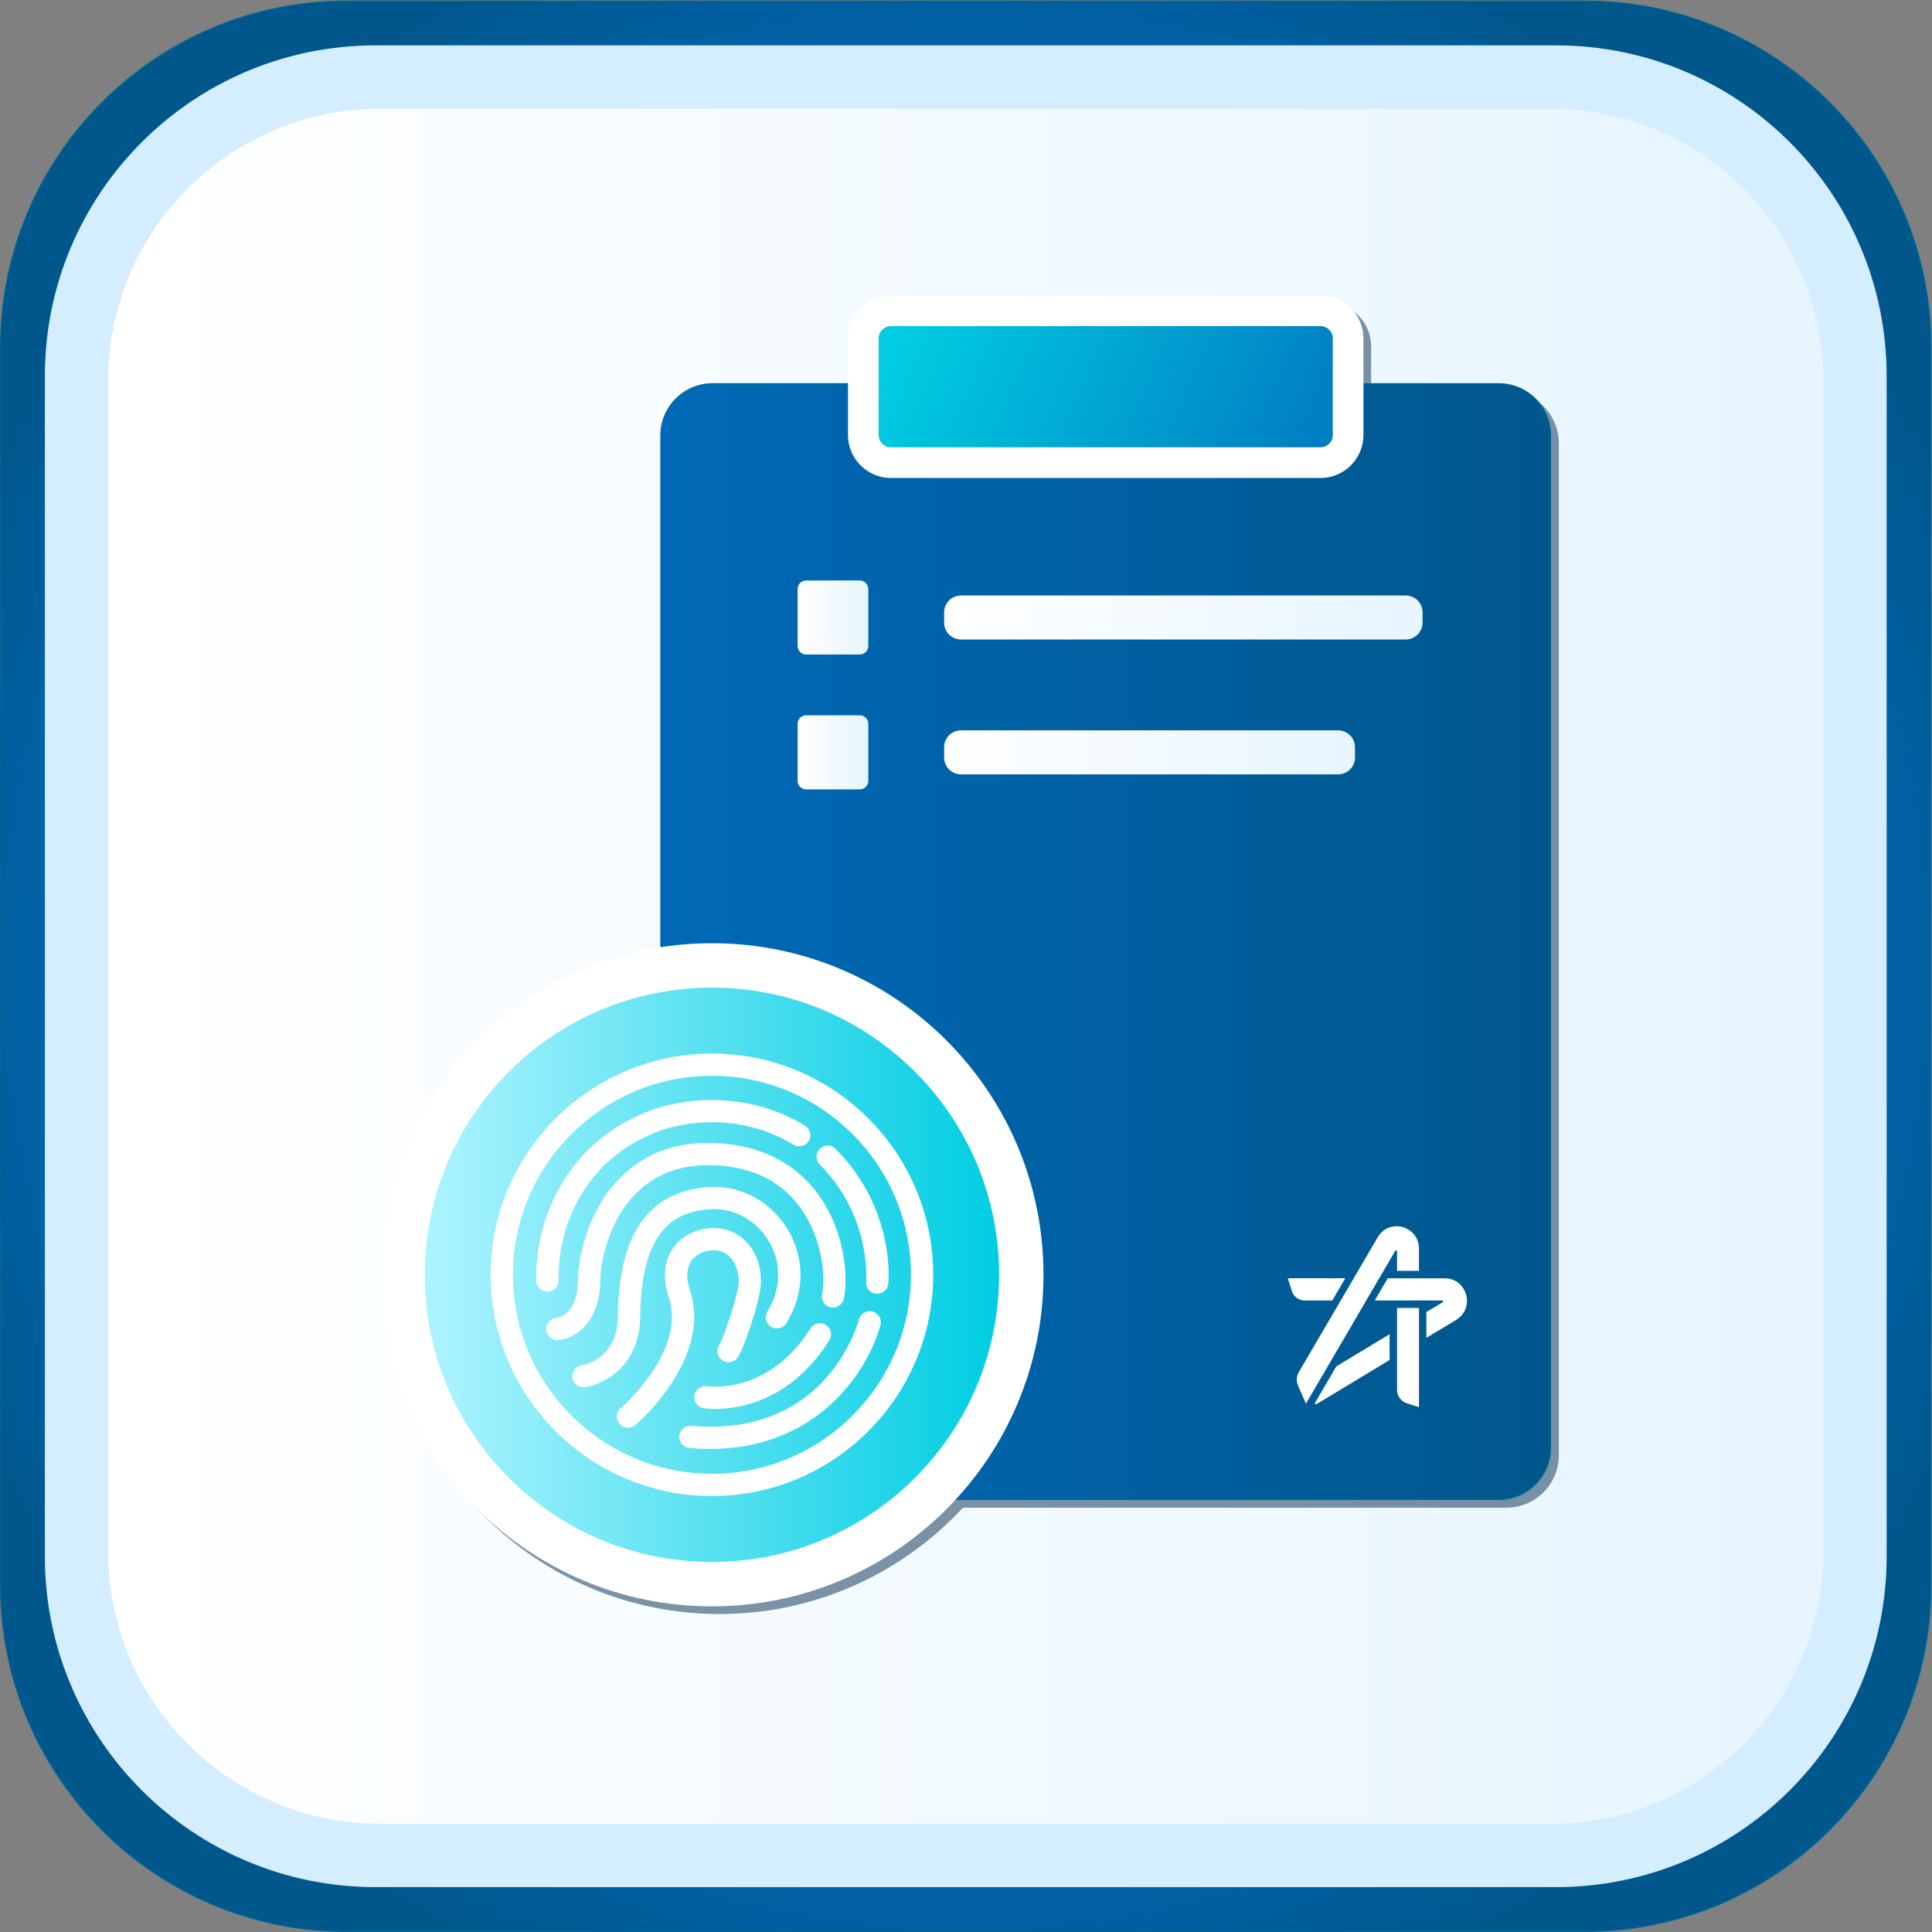 <?xml version="1.0" encoding="UTF-8" standalone="no"?>
<!-- Created with Inkscape (http://www.inkscape.org/) -->

<svg
   version="1.1"
   id="svg2"
   xml:space="preserve"
   width="672.125"
   height="672.125"
   viewBox="0 0 672.125 672.125"
   sodipodi:docname="5abf513d2efa5d7db8c0336349063b50.ai"
   xmlns:inkscape="http://www.inkscape.org/namespaces/inkscape"
   xmlns:sodipodi="http://sodipodi.sourceforge.net/DTD/sodipodi-0.dtd"
   xmlns="http://www.w3.org/2000/svg"
   xmlns:svg="http://www.w3.org/2000/svg"><rect x="0" y="0" width="672.125" height="672.125" fill="#808080" stroke="none"/><defs
     id="defs6"><radialGradient
       fx="0"
       fy="0"
       cx="0"
       cy="0"
       r="1"
       gradientUnits="userSpaceOnUse"
       gradientTransform="matrix(312.442,-2.763,-2.763,-312.442,256,256)"
       spreadMethod="pad"
       id="radialGradient30"><stop
         style="stop-opacity:1;stop-color:#0069b7"
         offset="0"
         id="stop22" /><stop
         style="stop-opacity:1;stop-color:#0069b7"
         offset="0.681"
         id="stop24" /><stop
         style="stop-opacity:1;stop-color:#00578c"
         offset="0.907"
         id="stop26" /><stop
         style="stop-opacity:1;stop-color:#00578c"
         offset="1"
         id="stop28" /></radialGradient><clipPath
       clipPathUnits="userSpaceOnUse"
       id="clipPath40"><path
         d="M 0,512 H 512 V 0 H 0 Z"
         id="path38" /></clipPath><linearGradient
       x1="0"
       y1="0"
       x2="1"
       y2="0"
       gradientUnits="userSpaceOnUse"
       gradientTransform="matrix(447.61,0,0,-447.61,32.195,256)"
       spreadMethod="pad"
       id="linearGradient66"><stop
         style="stop-opacity:1;stop-color:#ffffff"
         offset="0"
         id="stop62" /><stop
         style="stop-opacity:1;stop-color:#e6f5ff"
         offset="1"
         id="stop64" /></linearGradient><clipPath
       clipPathUnits="userSpaceOnUse"
       id="clipPath76"><path
         d="M 0,512 H 512 V 0 H 0 Z"
         id="path74" /></clipPath><clipPath
       clipPathUnits="userSpaceOnUse"
       id="clipPath84"><path
         d="M 105.223,429.059 H 410.777 V 86.941 H 105.223 Z"
         id="path82" /></clipPath><linearGradient
       x1="0"
       y1="0"
       x2="1"
       y2="0"
       gradientUnits="userSpaceOnUse"
       gradientTransform="matrix(232.249,0,0,-232.249,176.402,262.432)"
       spreadMethod="pad"
       id="linearGradient198"><stop
         style="stop-opacity:1;stop-color:#0069b7"
         offset="0"
         id="stop194" /><stop
         style="stop-opacity:1;stop-color:#00578c"
         offset="1"
         id="stop196" /></linearGradient><clipPath
       clipPathUnits="userSpaceOnUse"
       id="clipPath208"><path
         d="M 0,512 H 512 V 0 H 0 Z"
         id="path206" /></clipPath><linearGradient
       x1="0"
       y1="0"
       x2="1"
       y2="0"
       gradientUnits="userSpaceOnUse"
       gradientTransform="matrix(109.492,-46.659,-46.659,-109.492,242.163,428.707)"
       spreadMethod="pad"
       id="linearGradient234"><stop
         style="stop-opacity:1;stop-color:#00cde2"
         offset="0"
         id="stop230" /><stop
         style="stop-opacity:1;stop-color:#0078c1"
         offset="1"
         id="stop232" /></linearGradient><linearGradient
       x1="0"
       y1="0"
       x2="1"
       y2="0"
       gradientUnits="userSpaceOnUse"
       gradientTransform="matrix(124.869,0,0,-124.869,250.357,347.019)"
       spreadMethod="pad"
       id="linearGradient254"><stop
         style="stop-opacity:1;stop-color:#ffffff"
         offset="0"
         id="stop250" /><stop
         style="stop-opacity:1;stop-color:#e6f5ff"
         offset="1"
         id="stop252" /></linearGradient><linearGradient
       x1="0"
       y1="0"
       x2="1"
       y2="0"
       gradientUnits="userSpaceOnUse"
       gradientTransform="matrix(18.444,0,0,-18.444,212.122,347.019)"
       spreadMethod="pad"
       id="linearGradient274"><stop
         style="stop-opacity:1;stop-color:#ffffff"
         offset="0"
         id="stop270" /><stop
         style="stop-opacity:1;stop-color:#e6f5ff"
         offset="1"
         id="stop272" /></linearGradient><linearGradient
       x1="0"
       y1="0"
       x2="1"
       y2="0"
       gradientUnits="userSpaceOnUse"
       gradientTransform="matrix(18.444,0,0,-18.444,212.122,311.824)"
       spreadMethod="pad"
       id="linearGradient294"><stop
         style="stop-opacity:1;stop-color:#ffffff"
         offset="0"
         id="stop290" /><stop
         style="stop-opacity:1;stop-color:#e6f5ff"
         offset="1"
         id="stop292" /></linearGradient><linearGradient
       x1="0"
       y1="0"
       x2="1"
       y2="0"
       gradientUnits="userSpaceOnUse"
       gradientTransform="matrix(107.234,0,0,-107.234,250.357,311.824)"
       spreadMethod="pad"
       id="linearGradient314"><stop
         style="stop-opacity:1;stop-color:#ffffff"
         offset="0"
         id="stop310" /><stop
         style="stop-opacity:1;stop-color:#e6f5ff"
         offset="1"
         id="stop312" /></linearGradient><clipPath
       clipPathUnits="userSpaceOnUse"
       id="clipPath324"><path
         d="M 0,512 H 512 V 0 H 0 Z"
         id="path322" /></clipPath><linearGradient
       x1="0"
       y1="0"
       x2="1"
       y2="0"
       gradientUnits="userSpaceOnUse"
       gradientTransform="matrix(149.891,0,0,-149.891,114.81,175.474)"
       spreadMethod="pad"
       id="linearGradient366"><stop
         style="stop-opacity:1;stop-color:#aef4ff"
         offset="0"
         id="stop362" /><stop
         style="stop-opacity:1;stop-color:#00cde2"
         offset="1"
         id="stop364" /></linearGradient><clipPath
       clipPathUnits="userSpaceOnUse"
       id="clipPath376"><path
         d="M 0,512 H 512 V 0 H 0 Z"
         id="path374" /></clipPath></defs><sodipodi:namedview
     id="namedview4"
     pagecolor="#ffffff"
     bordercolor="#666666"
     borderopacity="1.0"
     inkscape:pageshadow="2"
     inkscape:pageopacity="0.0"
     inkscape:pagecheckerboard="0" /><g
     id="g8"
     inkscape:groupmode="layer"
     inkscape:label="5abf513d2efa5d7db8c0336349063b50"
     transform="matrix(1.333,0,0,-1.333,-5.271,677.396)"><g
       id="g10"><g
         id="g12"><g
           id="g18"><g
             id="g20"><path
               d="m 94.456,507.922 c -49.834,0 -90.378,-40.544 -90.378,-90.378 v 0 V 94.456 C 4.078,44.621 44.622,4.078 94.456,4.078 v 0 h 323.088 c 49.835,0 90.378,40.543 90.378,90.378 v 0 323.088 c 0,49.834 -40.543,90.378 -90.378,90.378 v 0 z"
               style="fill:url(#radialGradient30);stroke:none"
               id="path32" /></g></g></g></g><g
       id="g34"><g
         id="g36"
         clip-path="url(#clipPath40)"><g
           id="g42"
           transform="translate(417.544,508.047)"><path
             d="m 0,0 h -323.088 c -49.983,0 -90.503,-40.52 -90.503,-90.503 v -323.088 c 0,-49.983 40.52,-90.503 90.503,-90.503 H 0 c 49.983,0 90.503,40.52 90.503,90.503 V -90.503 C 90.503,-40.52 49.983,0 0,0 m 0,-0.25 c 49.766,0 90.253,-40.487 90.253,-90.253 v -323.088 c 0,-49.765 -40.487,-90.253 -90.253,-90.253 h -323.088 c -49.766,0 -90.253,40.488 -90.253,90.253 v 323.088 c 0,49.766 40.487,90.253 90.253,90.253 L 0,-0.25"
             style="fill:#006993;fill-opacity:1;fill-rule:nonzero;stroke:none"
             id="path44" /></g><g
           id="g46"
           transform="translate(410.038,15.664)"><path
             d="m 0,0 h -308.076 c -47.661,0 -86.298,38.637 -86.298,86.298 v 308.076 c 0,47.661 38.637,86.298 86.298,86.298 H 0 c 47.661,0 86.298,-38.637 86.298,-86.298 V 86.298 C 86.298,38.637 47.661,0 0,0"
             style="fill:#d4edff;fill-opacity:1;fill-rule:nonzero;stroke:none"
             id="path48" /></g></g></g><g
       id="g50"><g
         id="g52"><g
           id="g58"><g
             id="g60"><path
               d="m 103.174,479.805 c -39.201,0 -70.979,-31.778 -70.979,-70.979 v 0 -305.652 c 0,-39.2 31.778,-70.978 70.979,-70.978 v 0 h 305.652 c 39.2,0 70.978,31.778 70.978,70.978 v 0 305.652 c 0,39.201 -31.778,70.979 -70.978,70.979 v 0 z"
               style="fill:url(#linearGradient66);stroke:none"
               id="path68" /></g></g></g></g><g
       id="g70"><g
         id="g72"
         clip-path="url(#clipPath76)"><g
           id="g78"><g
             id="g80" /><g
             id="g180"><g
               clip-path="url(#clipPath84)"
               opacity="0.5"
               id="g178"><g
                 transform="translate(191.954,114.817)"
                 id="g88"><path
                   d="m 0,0 c -7.472,0 -13.551,6.079 -13.551,13.552 v 264.125 c 0,7.473 6.079,13.552 13.551,13.552 h 205.147 c 7.472,0 13.551,-6.079 13.551,-13.552 V 13.552 C 218.698,6.079 212.619,0 205.147,0 Z"
                   style="fill:#002a4f;fill-opacity:1;fill-rule:nonzero;stroke:none"
                   id="path86" /></g><g
                 transform="translate(397.101,406.171)"
                 id="g92"><path
                   d="m 0,0 h -205.147 c -7.553,0 -13.676,-6.123 -13.676,-13.677 v -264.125 c 0,-7.554 6.123,-13.677 13.676,-13.677 H 0 c 7.553,0 13.677,6.123 13.677,13.677 V -13.677 C 13.677,-6.123 7.553,0 0,0 m 0,-0.25 c 7.403,0 13.427,-6.023 13.427,-13.427 v -264.125 c 0,-7.405 -6.024,-13.427 -13.427,-13.427 h -205.147 c -7.403,0 -13.426,6.022 -13.426,13.427 v 264.125 c 0,7.404 6.023,13.427 13.426,13.427 L 0,-0.25"
                   style="fill:#002a4f;fill-opacity:1;fill-rule:nonzero;stroke:none"
                   id="path90" /></g><g
                 transform="translate(238.479,381.432)"
                 id="g96"><path
                   d="M 0,0 C -6.185,0 -11.217,5.032 -11.217,11.217 V 36.41 c 0,6.185 5.032,11.217 11.217,11.217 h 112.096 c 6.185,0 11.217,-5.032 11.217,-11.217 V 11.217 C 123.313,5.032 118.281,0 112.096,0 Z"
                   style="fill:#002a4f;fill-opacity:1;fill-rule:nonzero;stroke:none"
                   id="path94" /></g><g
                 transform="translate(350.575,389.432)"
                 id="g100"><path
                   d="m 0,0 h -112.096 c -1.777,0 -3.217,1.44 -3.217,3.217 V 28.41 c 0,1.777 1.44,3.217 3.217,3.217 H 0 c 1.776,0 3.217,-1.44 3.217,-3.217 V 3.217 C 3.217,1.44 1.776,0 0,0"
                   style="fill:#002a4f;fill-opacity:1;fill-rule:nonzero;stroke:none"
                   id="path98" /></g><g
                 transform="translate(372.815,339.277)"
                 id="g104"><path
                   d="m 0,0 h -116.047 c -2.436,0 -4.411,1.975 -4.411,4.411 v 2.661 c 0,2.437 1.975,4.411 4.411,4.411 L 0,11.483 c 2.437,0 4.411,-1.974 4.411,-4.411 V 4.411 C 4.411,1.975 2.437,0 0,0"
                   style="fill:#002a4f;fill-opacity:1;fill-rule:nonzero;stroke:none"
                   id="path102" /></g><g
                 transform="translate(230.334,335.353)"
                 id="g108"><path
                   d="m 0,0 h -13.979 c -1.233,0 -2.232,1 -2.232,2.232 v 14.867 c 0,1.233 0.999,2.233 2.232,2.233 H 0 c 1.233,0 2.233,-1 2.233,-2.233 V 2.232 C 2.233,1 1.233,0 0,0"
                   style="fill:#002a4f;fill-opacity:1;fill-rule:nonzero;stroke:none"
                   id="path106" /></g><g
                 transform="translate(230.334,300.158)"
                 id="g112"><path
                   d="m 0,0 h -13.979 c -1.233,0 -2.232,1 -2.232,2.233 v 14.866 c 0,1.233 0.999,2.233 2.232,2.233 H 0 c 1.233,0 2.233,-1 2.233,-2.233 V 2.233 C 2.233,1 1.233,0 0,0"
                   style="fill:#002a4f;fill-opacity:1;fill-rule:nonzero;stroke:none"
                   id="path110" /></g><g
                 transform="translate(355.18,304.082)"
                 id="g116"><path
                   d="m 0,0 h -98.412 c -2.436,0 -4.41,1.975 -4.41,4.411 v 2.661 c 0,2.436 1.974,4.411 4.41,4.411 H 0 c 2.437,0 4.411,-1.975 4.411,-4.411 V 4.411 C 4.411,1.975 2.437,0 0,0"
                   style="fill:#002a4f;fill-opacity:1;fill-rule:nonzero;stroke:none"
                   id="path114" /></g><g
                 transform="translate(353.669,166.777)"
                 id="g120"><path
                   d="m 0,0 3.382,5.787 -14.998,0.004 1.066,-3.372 c 0.456,-1.441 1.779,-2.417 3.276,-2.417 z"
                   style="fill:#002a4f;fill-opacity:1;fill-rule:nonzero;stroke:none"
                   id="path118" /></g><g
                 transform="translate(383.019,172.556)"
                 id="g124"><path
                   d="m 0,0 -14.89,0.006 -3.379,-5.788 17.56,-0.007 c 0.199,0 0.253,-0.173 0.253,-0.262 0,-0.09 -0.041,-0.16 -0.123,-0.21 l -4.231,-2.543 0.002,-6.73 7.767,4.67 c 1.797,1.086 2.829,2.892 2.829,4.96 C 5.789,-3.004 3.625,-0.002 0,0"
                   style="fill:#002a4f;fill-opacity:1;fill-rule:nonzero;stroke:none"
                   id="path122" /></g><g
                 transform="translate(354.701,149.557)"
                 id="g128"><path
                   d="m 0,0 -5.485,-9.398 c -0.268,-0.56 0.098,-0.532 0.435,-0.375 0.285,0.173 0.555,0.336 0.767,0.466 L 13.915,1.684 13.913,8.411 Z"
                   style="fill:#002a4f;fill-opacity:1;fill-rule:nonzero;stroke:none"
                   id="path126" /></g><g
                 transform="translate(370.559,164.826)"
                 id="g132"><path
                   d="m 0,0 c 0,0 0.005,-17.066 0.005,-21.519 0,-1.512 1.111,-2.877 2.392,-3.31 0.831,-0.282 3.336,-1.079 3.336,-1.079 L 5.727,-0.002 Z"
                   style="fill:#002a4f;fill-opacity:1;fill-rule:nonzero;stroke:none"
                   id="path130" /></g><g
                 transform="translate(370.085,179.72)"
                 id="g136"><path
                   d="M 0,0 C 0.054,0.081 0.12,0.12 0.211,0.12 0.298,0.12 0.47,0.066 0.47,-0.135 V -5.213 L 6.196,-5.221 6.188,0.583 c 0,3.661 -2.969,5.851 -5.838,5.851 -2.046,0 -3.833,-1.041 -4.904,-2.861 l -20.592,-35.202 c -0.635,-1.086 -0.712,-2.411 -0.207,-3.56 l 2.053,-4.683 z"
                   style="fill:#002a4f;fill-opacity:1;fill-rule:nonzero;stroke:none"
                   id="path134" /></g><g
                 transform="translate(278.288,173.474)"
                 id="g140"><path
                   d="m 0,0 c 0,-47.791 -38.742,-86.532 -86.532,-86.532 -47.791,0 -86.533,38.741 -86.533,86.532 0,47.791 38.742,86.533 86.533,86.533 C -38.742,86.533 0,47.791 0,0"
                   style="fill:#002a4f;fill-opacity:1;fill-rule:nonzero;stroke:none"
                   id="path138" /></g><g
                 transform="translate(266.701,173.474)"
                 id="g144"><path
                   d="m 0,0 c 0,-41.392 -33.554,-74.945 -74.945,-74.945 -41.392,0 -74.946,33.553 -74.946,74.945 0,41.392 33.554,74.945 74.946,74.945 C -33.554,74.945 0,41.392 0,0"
                   style="fill:#002a4f;fill-opacity:1;fill-rule:nonzero;stroke:none"
                   id="path142" /></g><g
                 transform="translate(148.815,169.048)"
                 id="g148"><path
                   d="m 0,0 c -1.571,0 -2.864,1.252 -2.904,2.832 -0.382,14.882 6.947,35.365 28.859,44.115 9.901,3.954 26.656,5.379 41.291,-3.615 1.368,-0.84 1.795,-2.63 0.955,-3.997 C 67.36,37.967 65.57,37.54 64.203,38.38 51.403,46.245 36.761,45.004 28.11,41.549 8.973,33.907 2.573,15.996 2.907,2.98 2.948,1.376 1.68,0.042 0.076,0.001 0.05,0 0.025,0 0,0"
                   style="fill:#002a4f;fill-opacity:1;fill-rule:nonzero;stroke:none"
                   id="path146" /></g><g
                 transform="translate(234.896,168.518)"
                 id="g152"><path
                   d="m 0,0 c -0.096,0 -0.193,0.005 -0.291,0.015 -1.597,0.159 -2.763,1.582 -2.605,3.179 0.016,0.161 1.427,16.996 -12.096,30.519 -1.134,1.135 -1.134,2.975 0,4.11 1.136,1.135 2.976,1.135 4.111,0 C 4.648,22.294 2.968,3.415 2.889,2.619 2.739,1.12 1.476,0 0,0"
                   style="fill:#002a4f;fill-opacity:1;fill-rule:nonzero;stroke:none"
                   id="path150" /></g><g
                 transform="translate(192.647,138.466)"
                 id="g156"><path
                   d="m 0,0 c -1.765,0 -2.877,0.167 -3.058,0.196 -1.585,0.256 -2.661,1.748 -2.405,3.332 0.256,1.585 1.749,2.663 3.333,2.406 0.634,-0.098 16.026,-2.214 26.974,15.081 0.858,1.356 2.653,1.76 4.01,0.901 1.356,-0.858 1.76,-2.654 0.901,-4.01 C 19.649,1.941 6.024,0 0,0"
                   style="fill:#002a4f;fill-opacity:1;fill-rule:nonzero;stroke:none"
                   id="path154" /></g><g
                 transform="translate(191.176,128.016)"
                 id="g160"><path
                   d="m 0,0 c -1.709,0 -3.473,0.075 -5.293,0.23 -1.6,0.137 -2.786,1.544 -2.649,3.144 0.137,1.6 1.541,2.786 3.143,2.648 34.174,-2.919 42.878,24.678 43.76,27.834 0.432,1.546 2.037,2.449 3.581,2.018 1.546,-0.433 2.449,-2.036 2.018,-3.582 C 41.091,19.877 27.891,0 0,0"
                   style="fill:#002a4f;fill-opacity:1;fill-rule:nonzero;stroke:none"
                   id="path158" /></g><g
                 transform="translate(151.394,156.434)"
                 id="g164"><path
                   d="m 0,0 c -1.537,0 -2.82,1.205 -2.9,2.757 -0.081,1.587 1.126,2.942 2.705,3.049 0.611,0.059 5.579,0.84 5.63,10.26 0.029,5.385 2.422,17.874 11.274,26.594 6.02,5.931 13.758,8.886 23.038,8.805 11.612,-0.111 21.093,-4.335 27.415,-12.216 7.872,-9.813 8.855,-22.668 7.626,-28.466 -0.333,-1.57 -1.879,-2.572 -3.447,-2.24 -1.57,0.333 -2.572,1.877 -2.24,3.446 1.084,5.109 -0.208,15.814 -6.473,23.622 C 57.359,42.18 49.642,45.558 39.691,45.652 32.035,45.736 25.667,43.325 20.789,38.52 13.02,30.866 11.268,19.694 11.248,16.034 11.182,3.801 3.96,0.199 0.151,0.003 0.101,0.001 0.05,0 0,0"
                   style="fill:#002a4f;fill-opacity:1;fill-rule:nonzero;stroke:none"
                   id="path162" /></g><g
                 transform="translate(158.247,144.136)"
                 id="g168"><path
                   d="m 0,0 c -1.414,0 -2.654,1.034 -2.87,2.475 -0.238,1.582 0.847,3.057 2.425,3.303 0.972,0.162 9.307,1.866 9.415,12.635 0.215,21.396 7.781,32.452 23.132,33.801 8.429,0.742 16.495,-3.418 21.066,-10.85 4.696,-7.635 4.607,-16.851 -0.237,-24.654 -0.847,-1.363 -2.639,-1.783 -4.002,-0.937 -1.364,0.847 -1.783,2.639 -0.936,4.002 3.658,5.892 3.742,12.825 0.224,18.544 -3.41,5.545 -9.384,8.655 -15.607,8.104 C 24.434,45.705 15.018,41.866 14.783,18.354 14.654,5.551 5.342,0.771 0.436,0.033 0.29,0.011 0.144,0 0,0"
                   style="fill:#002a4f;fill-opacity:1;fill-rule:nonzero;stroke:none"
                   id="path166" /></g><g
                 transform="translate(193.872,155.435)"
                 id="g172"><path
                   d="M 0,0 C -0.02,-0.024 -0.043,-0.051 -0.067,-0.084 -0.045,-0.056 -0.023,-0.027 0,0 m -24.03,-21.899 c -0.821,0 -1.636,0.345 -2.211,1.017 -1.042,1.22 -0.899,3.053 0.319,4.096 0.172,0.148 17.176,14.948 12.559,28.892 -2.043,6.171 -0.621,10.282 0.933,12.644 2.044,3.11 5.575,5.101 9.685,5.462 C 0.747,30.52 4.041,29.36 6.528,26.951 9.437,24.134 10.896,20.014 10.636,15.35 10.421,11.471 6.139,-1.736 4.445,-3.746 3.41,-4.975 1.577,-5.13 0.349,-4.096 c -1.186,1.001 -1.372,2.749 -0.447,3.973 0.97,1.649 4.76,12.719 4.931,15.796 0.162,2.911 -0.694,5.5 -2.349,7.102 -1.276,1.237 -2.911,1.809 -4.72,1.646 -2.329,-0.204 -4.275,-1.248 -5.337,-2.864 -1.217,-1.85 -1.311,-4.486 -0.272,-7.623 5.846,-17.658 -13.473,-34.431 -14.299,-35.136 -0.547,-0.469 -1.218,-0.697 -1.886,-0.697"
                   style="fill:#002a4f;fill-opacity:1;fill-rule:nonzero;stroke:none"
                   id="path170" /></g><g
                 transform="translate(191.756,225.407)"
                 id="g176"><path
                   d="m 0,0 c -28.636,0 -51.934,-23.297 -51.934,-51.934 0,-28.636 23.298,-51.933 51.934,-51.933 28.636,0 51.934,23.297 51.934,51.933 C 51.934,-23.297 28.636,0 0,0 m 0,-109.68 c -31.841,0 -57.747,25.905 -57.747,57.746 0,31.842 25.906,57.746 57.747,57.746 31.841,0 57.746,-25.904 57.746,-57.746 0,-31.841 -25.905,-57.746 -57.746,-57.746"
                   style="fill:#002a4f;fill-opacity:1;fill-rule:nonzero;stroke:none"
                   id="path174" /></g></g></g></g></g></g><g
       id="g182"><g
         id="g184"><g
           id="g190"><g
             id="g192"><path
               d="m 189.954,408.047 c -7.473,0 -13.551,-6.08 -13.551,-13.553 v 0 -264.125 c 0,-7.472 6.078,-13.552 13.551,-13.552 v 0 h 205.147 c 7.472,0 13.55,6.08 13.55,13.552 v 0 264.125 c 0,7.473 -6.078,13.553 -13.55,13.553 v 0 z"
               style="fill:url(#linearGradient198);stroke:none"
               id="path200" /></g></g></g></g><g
       id="g202"><g
         id="g204"
         clip-path="url(#clipPath208)"><g
           id="g210"
           transform="translate(395.101,408.171)"><path
             d="m 0,0 h -205.147 c -7.553,0 -13.676,-6.123 -13.676,-13.677 v -264.125 c 0,-7.554 6.123,-13.677 13.676,-13.677 H 0 c 7.553,0 13.677,6.123 13.677,13.677 V -13.677 C 13.677,-6.123 7.553,0 0,0 m 0,-0.25 c 7.403,0 13.427,-6.023 13.427,-13.427 v -264.125 c 0,-7.405 -6.024,-13.427 -13.427,-13.427 h -205.147 c -7.403,0 -13.426,6.022 -13.426,13.427 v 264.125 c 0,7.404 6.023,13.427 13.426,13.427 L 0,-0.25"
             style="fill:#006993;fill-opacity:1;fill-rule:nonzero;stroke:none"
             id="path212" /></g><g
           id="g214"
           transform="translate(236.479,383.432)"><path
             d="M 0,0 C -6.185,0 -11.217,5.032 -11.217,11.217 V 36.41 c 0,6.185 5.032,11.217 11.217,11.217 h 112.096 c 6.185,0 11.217,-5.032 11.217,-11.217 V 11.217 C 123.313,5.032 118.281,0 112.096,0 Z"
             style="fill:#ffffff;fill-opacity:1;fill-rule:nonzero;stroke:none"
             id="path216" /></g></g></g><g
       id="g218"><g
         id="g220"><g
           id="g226"><g
             id="g228"><path
               d="m 236.479,423.059 c -1.776,0 -3.217,-1.441 -3.217,-3.217 v 0 -25.193 c 0,-1.777 1.441,-3.217 3.217,-3.217 v 0 h 112.096 c 1.777,0 3.217,1.44 3.217,3.217 v 0 25.193 c 0,1.776 -1.44,3.217 -3.217,3.217 v 0 z"
               style="fill:url(#linearGradient234);stroke:none"
               id="path236" /></g></g></g></g><g
       id="g238"><g
         id="g240"><g
           id="g246"><g
             id="g248"><path
               d="m 254.768,352.76 c -2.436,0 -4.411,-1.974 -4.411,-4.411 v 0 -2.661 c 0,-2.436 1.975,-4.412 4.411,-4.412 v 0 h 116.047 c 2.437,0 4.411,1.976 4.411,4.412 v 0 2.661 c 0,2.437 -1.974,4.411 -4.411,4.411 v 0 z"
               style="fill:url(#linearGradient254);stroke:none"
               id="path256" /></g></g></g></g><g
       id="g258"><g
         id="g260"><g
           id="g266"><g
             id="g268"><path
               d="m 214.355,356.684 c -1.233,0 -2.232,-0.999 -2.232,-2.232 v 0 -14.867 c 0,-1.233 0.999,-2.232 2.232,-2.232 v 0 h 13.979 c 1.234,0 2.232,0.999 2.232,2.232 v 0 14.867 c 0,1.233 -0.998,2.232 -2.232,2.232 v 0 z"
               style="fill:url(#linearGradient274);stroke:none"
               id="path276" /></g></g></g></g><g
       id="g278"><g
         id="g280"><g
           id="g286"><g
             id="g288"><path
               d="m 214.355,321.49 c -1.233,0 -2.232,-1 -2.232,-2.233 v 0 -14.866 c 0,-1.234 0.999,-2.233 2.232,-2.233 v 0 h 13.979 c 1.234,0 2.232,0.999 2.232,2.233 v 0 14.866 c 0,1.233 -0.998,2.233 -2.232,2.233 v 0 z"
               style="fill:url(#linearGradient294);stroke:none"
               id="path296" /></g></g></g></g><g
       id="g298"><g
         id="g300"><g
           id="g306"><g
             id="g308"><path
               d="m 254.768,317.565 c -2.436,0 -4.411,-1.975 -4.411,-4.411 v 0 -2.661 c 0,-2.436 1.975,-4.411 4.411,-4.411 v 0 h 98.412 c 2.436,0 4.411,1.975 4.411,4.411 v 0 2.661 c 0,2.436 -1.975,4.411 -4.411,4.411 v 0 z"
               style="fill:url(#linearGradient314);stroke:none"
               id="path316" /></g></g></g></g><g
       id="g318"><g
         id="g320"
         clip-path="url(#clipPath324)"><g
           id="g326"
           transform="translate(351.669,168.777)"><path
             d="m 0,0 3.382,5.787 -14.998,0.004 1.066,-3.372 c 0.456,-1.441 1.779,-2.417 3.276,-2.417 z"
             style="fill:#ffffff;fill-opacity:1;fill-rule:nonzero;stroke:none"
             id="path328" /></g><g
           id="g330"
           transform="translate(381.019,174.556)"><path
             d="m 0,0 -14.89,0.006 -3.379,-5.788 17.56,-0.007 c 0.199,0 0.253,-0.173 0.253,-0.262 0,-0.09 -0.041,-0.16 -0.123,-0.21 l -4.231,-2.543 0.002,-6.73 7.767,4.67 c 1.797,1.086 2.829,2.892 2.829,4.96 C 5.789,-3.004 3.625,-0.002 0,0"
             style="fill:#ffffff;fill-opacity:1;fill-rule:nonzero;stroke:none"
             id="path332" /></g><g
           id="g334"
           transform="translate(352.701,151.557)"><path
             d="m 0,0 -5.485,-9.398 c -0.268,-0.56 0.098,-0.532 0.435,-0.375 0.285,0.173 0.555,0.336 0.767,0.466 L 13.915,1.684 13.913,8.411 Z"
             style="fill:#ffffff;fill-opacity:1;fill-rule:nonzero;stroke:none"
             id="path336" /></g><g
           id="g338"
           transform="translate(368.559,166.826)"><path
             d="m 0,0 c 0,0 0.005,-17.066 0.005,-21.519 0,-1.512 1.111,-2.877 2.392,-3.31 0.831,-0.282 3.336,-1.079 3.336,-1.079 L 5.727,-0.002 Z"
             style="fill:#ffffff;fill-opacity:1;fill-rule:nonzero;stroke:none"
             id="path340" /></g><g
           id="g342"
           transform="translate(368.085,181.72)"><path
             d="M 0,0 C 0.054,0.081 0.12,0.12 0.211,0.12 0.298,0.12 0.47,0.066 0.47,-0.135 V -5.213 L 6.196,-5.221 6.188,0.583 c 0,3.661 -2.969,5.851 -5.838,5.851 -2.046,0 -3.833,-1.041 -4.904,-2.861 l -20.592,-35.202 c -0.635,-1.086 -0.712,-2.411 -0.207,-3.56 l 2.053,-4.683 z"
             style="fill:#ffffff;fill-opacity:1;fill-rule:nonzero;stroke:none"
             id="path344" /></g><g
           id="g346"
           transform="translate(276.288,175.474)"><path
             d="m 0,0 c 0,-47.791 -38.742,-86.532 -86.532,-86.532 -47.791,0 -86.533,38.741 -86.533,86.532 0,47.791 38.742,86.533 86.533,86.533 C -38.742,86.533 0,47.791 0,0"
             style="fill:#ffffff;fill-opacity:1;fill-rule:nonzero;stroke:none"
             id="path348" /></g></g></g><g
       id="g350"><g
         id="g352"><g
           id="g358"><g
             id="g360"><path
               d="m 114.81,175.474 c 0,-41.392 33.554,-74.946 74.946,-74.946 v 0 c 41.391,0 74.945,33.554 74.945,74.946 v 0 c 0,41.391 -33.554,74.945 -74.945,74.945 v 0 c -41.392,0 -74.946,-33.554 -74.946,-74.945"
               style="fill:url(#linearGradient366);stroke:none"
               id="path368" /></g></g></g></g><g
       id="g370"><g
         id="g372"
         clip-path="url(#clipPath376)"><g
           id="g378"
           transform="translate(146.815,171.048)"><path
             d="m 0,0 c -1.571,0 -2.864,1.252 -2.904,2.832 -0.382,14.882 6.947,35.365 28.859,44.115 9.901,3.954 26.656,5.379 41.291,-3.615 1.368,-0.84 1.795,-2.63 0.955,-3.997 C 67.36,37.967 65.57,37.54 64.203,38.38 51.403,46.245 36.761,45.004 28.11,41.549 8.973,33.907 2.573,15.996 2.907,2.98 2.948,1.376 1.68,0.042 0.076,0.001 0.05,0 0.025,0 0,0"
             style="fill:#ffffff;fill-opacity:1;fill-rule:nonzero;stroke:none"
             id="path380" /></g><g
           id="g382"
           transform="translate(232.896,170.518)"><path
             d="m 0,0 c -0.096,0 -0.193,0.005 -0.291,0.015 -1.597,0.159 -2.763,1.582 -2.605,3.179 0.016,0.161 1.427,16.996 -12.096,30.519 -1.134,1.135 -1.134,2.975 0,4.11 1.136,1.135 2.976,1.135 4.111,0 C 4.648,22.294 2.968,3.415 2.889,2.619 2.739,1.12 1.476,0 0,0"
             style="fill:#ffffff;fill-opacity:1;fill-rule:nonzero;stroke:none"
             id="path384" /></g><g
           id="g386"
           transform="translate(190.647,140.466)"><path
             d="m 0,0 c -1.765,0 -2.877,0.167 -3.058,0.196 -1.585,0.256 -2.661,1.748 -2.405,3.332 0.256,1.585 1.749,2.663 3.333,2.406 0.634,-0.098 16.026,-2.214 26.974,15.081 0.858,1.356 2.653,1.76 4.01,0.901 1.356,-0.858 1.76,-2.654 0.901,-4.01 C 19.649,1.941 6.024,0 0,0"
             style="fill:#ffffff;fill-opacity:1;fill-rule:nonzero;stroke:none"
             id="path388" /></g><g
           id="g390"
           transform="translate(189.176,130.016)"><path
             d="m 0,0 c -1.709,0 -3.473,0.075 -5.293,0.23 -1.6,0.137 -2.786,1.544 -2.649,3.144 0.137,1.6 1.541,2.786 3.143,2.648 34.174,-2.919 42.878,24.678 43.76,27.834 0.432,1.546 2.037,2.449 3.581,2.018 1.546,-0.433 2.449,-2.036 2.018,-3.582 C 41.091,19.877 27.891,0 0,0"
             style="fill:#ffffff;fill-opacity:1;fill-rule:nonzero;stroke:none"
             id="path392" /></g><g
           id="g394"
           transform="translate(149.394,158.434)"><path
             d="m 0,0 c -1.537,0 -2.82,1.205 -2.9,2.757 -0.081,1.587 1.126,2.942 2.705,3.049 0.611,0.059 5.579,0.84 5.63,10.26 0.029,5.385 2.422,17.874 11.274,26.594 6.02,5.931 13.758,8.886 23.038,8.805 11.612,-0.111 21.093,-4.335 27.415,-12.216 7.872,-9.813 8.855,-22.668 7.626,-28.466 -0.333,-1.57 -1.879,-2.572 -3.447,-2.24 -1.57,0.333 -2.572,1.877 -2.24,3.446 1.084,5.109 -0.208,15.814 -6.473,23.622 C 57.359,42.18 49.642,45.558 39.691,45.652 32.035,45.736 25.667,43.325 20.789,38.52 13.02,30.866 11.268,19.694 11.248,16.034 11.182,3.801 3.96,0.199 0.151,0.003 0.101,0.001 0.05,0 0,0"
             style="fill:#ffffff;fill-opacity:1;fill-rule:nonzero;stroke:none"
             id="path396" /></g><g
           id="g398"
           transform="translate(156.247,146.136)"><path
             d="m 0,0 c -1.414,0 -2.654,1.034 -2.87,2.475 -0.238,1.582 0.847,3.057 2.425,3.303 0.972,0.162 9.307,1.866 9.415,12.635 0.215,21.396 7.781,32.452 23.132,33.801 8.429,0.742 16.495,-3.418 21.066,-10.85 4.696,-7.635 4.607,-16.851 -0.237,-24.654 -0.847,-1.363 -2.639,-1.783 -4.002,-0.937 -1.364,0.847 -1.783,2.639 -0.936,4.002 3.658,5.892 3.742,12.825 0.224,18.544 -3.41,5.545 -9.384,8.655 -15.607,8.104 C 24.434,45.705 15.018,41.866 14.783,18.354 14.654,5.551 5.342,0.771 0.436,0.033 0.29,0.011 0.144,0 0,0"
             style="fill:#ffffff;fill-opacity:1;fill-rule:nonzero;stroke:none"
             id="path400" /></g><g
           id="g402"
           transform="translate(191.872,157.435)"><path
             d="M 0,0 C -0.02,-0.024 -0.043,-0.051 -0.067,-0.084 -0.045,-0.056 -0.023,-0.027 0,0 m -24.03,-21.899 c -0.821,0 -1.636,0.345 -2.211,1.017 -1.042,1.22 -0.899,3.053 0.319,4.096 0.172,0.148 17.176,14.948 12.559,28.892 -2.043,6.171 -0.621,10.282 0.933,12.644 2.044,3.11 5.575,5.101 9.685,5.462 C 0.747,30.52 4.041,29.36 6.528,26.951 9.437,24.134 10.896,20.014 10.636,15.35 10.421,11.471 6.139,-1.736 4.445,-3.746 3.41,-4.975 1.577,-5.13 0.349,-4.096 c -1.186,1.001 -1.372,2.749 -0.447,3.973 0.97,1.649 4.76,12.719 4.931,15.796 0.162,2.911 -0.694,5.5 -2.349,7.102 -1.276,1.237 -2.911,1.809 -4.72,1.646 -2.329,-0.204 -4.275,-1.248 -5.337,-2.864 -1.217,-1.85 -1.311,-4.486 -0.272,-7.623 5.846,-17.658 -13.473,-34.431 -14.299,-35.136 -0.547,-0.469 -1.218,-0.697 -1.886,-0.697"
             style="fill:#ffffff;fill-opacity:1;fill-rule:nonzero;stroke:none"
             id="path404" /></g><g
           id="g406"
           transform="translate(189.756,227.407)"><path
             d="m 0,0 c -28.636,0 -51.934,-23.297 -51.934,-51.934 0,-28.636 23.298,-51.933 51.934,-51.933 28.636,0 51.934,23.297 51.934,51.933 C 51.934,-23.297 28.636,0 0,0 m 0,-109.68 c -31.841,0 -57.747,25.905 -57.747,57.746 0,31.842 25.906,57.746 57.747,57.746 31.841,0 57.746,-25.904 57.746,-57.746 0,-31.841 -25.905,-57.746 -57.746,-57.746"
             style="fill:#ffffff;fill-opacity:1;fill-rule:nonzero;stroke:none"
             id="path408" /></g></g></g></g></svg>
